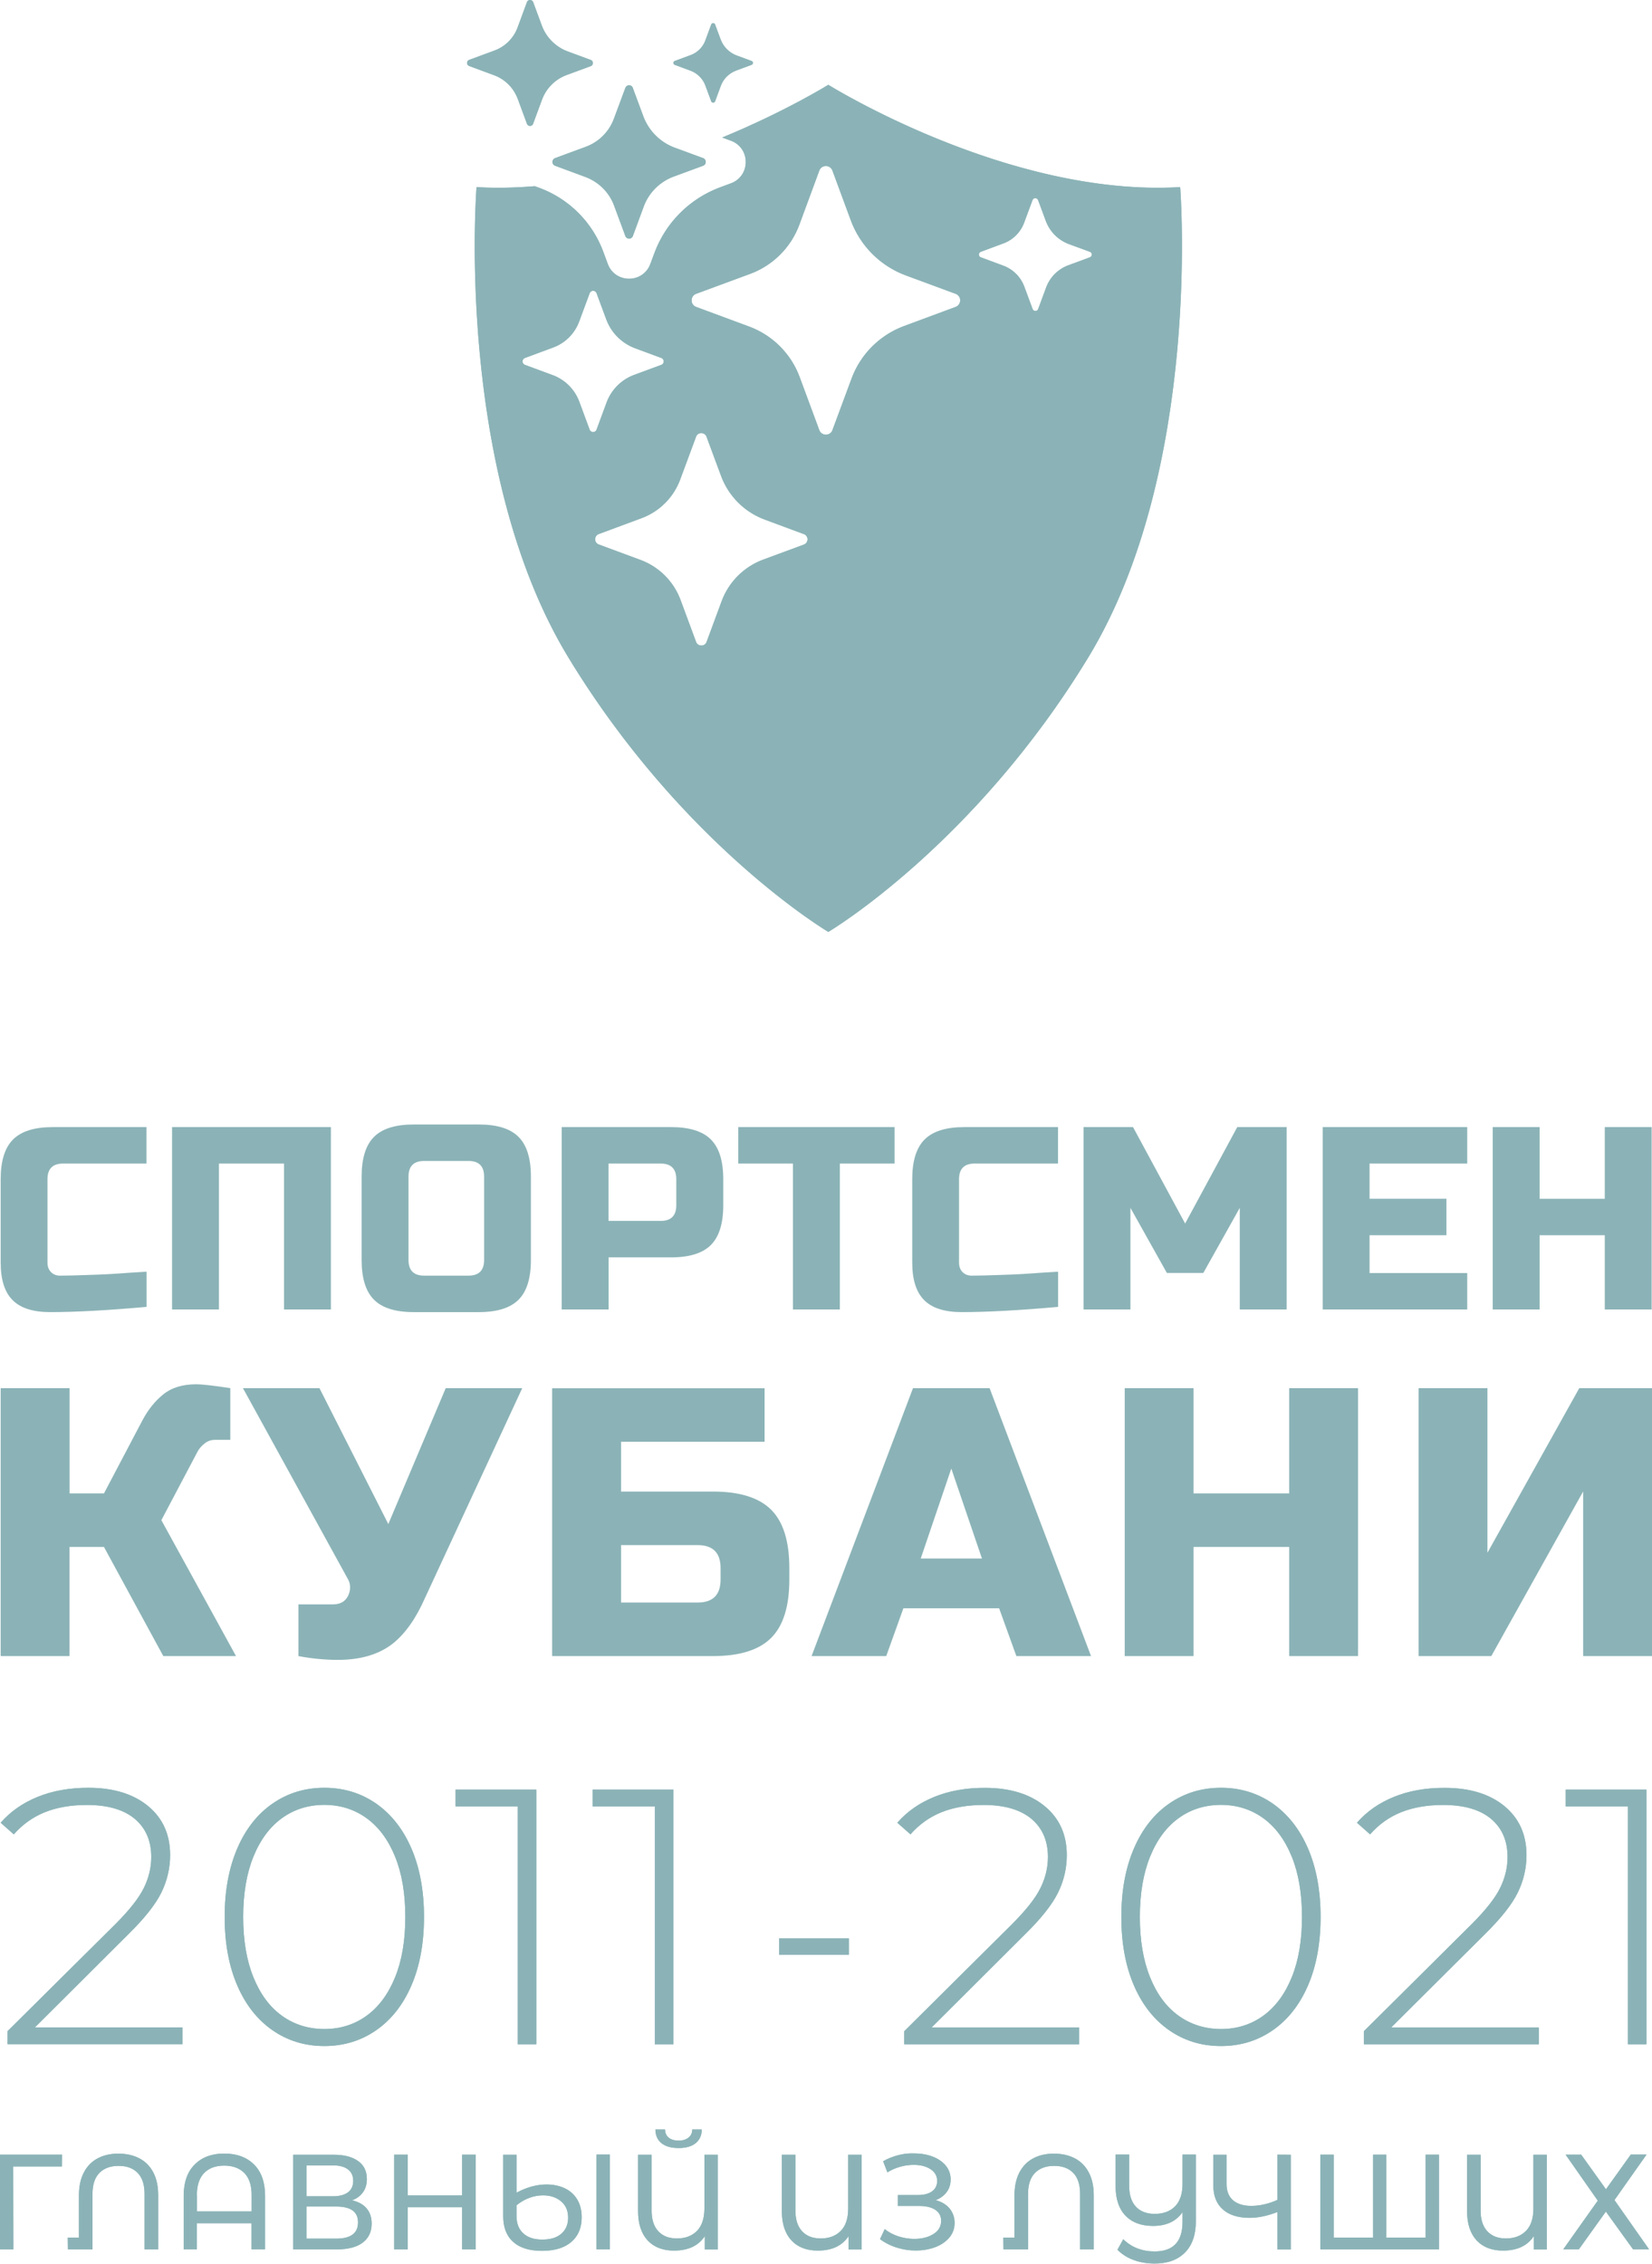 <svg version="1.1" id="Слой_1" xmlns="http://www.w3.org/2000/svg" xmlns:xlink="http://www.w3.org/1999/xlink" x="0" y="0" viewBox="0 0 196.25 268.83" xml:space="preserve"><style/><defs><path id="SVGID_1_" d="M92.55 232.14h8.29v-1.94h-8.29v1.94zm-38.43-19.61v1.99h7.39v28.25h2.2v-30.24h-9.59zm16.28 0v1.99h7.39v28.25H80v-30.24h-9.6zm115.6 0v1.99h7.39v28.25h2.2v-30.24H186zm-181.53.86c-1.77.72-3.23 1.74-4.39 3.07l1.56 1.38c1.04-1.18 2.27-2.06 3.69-2.63 1.43-.57 3.09-.86 4.99-.86 2.48 0 4.37.55 5.68 1.64 1.31 1.1 1.97 2.61 1.97 4.54 0 1.27-.3 2.5-.89 3.69-.59 1.2-1.72 2.63-3.39 4.3L.9 241.21v1.55h20.78v-1.99H4.14l11.14-11.1c1.9-1.87 3.2-3.51 3.89-4.92.69-1.41 1.04-2.9 1.04-4.45 0-2.45-.88-4.39-2.63-5.83-1.76-1.44-4.12-2.16-7.08-2.16-2.26 0-4.26.36-6.03 1.08m29.02 25.99c-1.46-1.05-2.58-2.58-3.39-4.58s-1.21-4.38-1.21-7.15c0-2.76.4-5.15 1.21-7.15s1.94-3.53 3.39-4.58 3.13-1.58 5.03-1.58c1.9 0 3.58.53 5.03 1.58s2.58 2.58 3.39 4.58 1.21 4.38 1.21 7.15c0 2.77-.4 5.15-1.21 7.15-.81 2-1.94 3.53-3.39 4.58s-3.13 1.58-5.03 1.58c-1.9-.01-3.57-.53-5.03-1.58m-1.12-25.19c-1.8 1.25-3.2 3.03-4.19 5.34s-1.49 5.01-1.49 8.12.5 5.82 1.49 8.12 2.39 4.08 4.19 5.33c1.8 1.25 3.85 1.88 6.16 1.88 2.3 0 4.36-.63 6.16-1.88s3.2-3.03 4.19-5.33c.99-2.3 1.49-5.01 1.49-8.12s-.5-5.82-1.49-8.12c-.99-2.3-2.39-4.08-4.19-5.34-1.8-1.25-3.85-1.88-6.16-1.88s-4.36.63-6.16 1.88m78.62-.8c-1.77.72-3.23 1.74-4.39 3.07l1.56 1.38c1.04-1.18 2.27-2.06 3.69-2.63 1.43-.57 3.09-.86 4.99-.86 2.48 0 4.37.55 5.68 1.64 1.31 1.1 1.97 2.61 1.97 4.54 0 1.27-.3 2.5-.89 3.69-.59 1.2-1.72 2.63-3.39 4.3l-12.79 12.7v1.55h20.78v-1.99h-17.54l11.14-11.1c1.9-1.87 3.2-3.51 3.89-4.92s1.04-2.9 1.04-4.45c0-2.45-.88-4.39-2.64-5.83s-4.12-2.16-7.08-2.16c-2.24-.01-4.25.35-6.02 1.07m29.02 25.99c-1.46-1.05-2.59-2.58-3.39-4.58-.81-2-1.21-4.38-1.21-7.15 0-2.76.4-5.15 1.21-7.15.81-2 1.94-3.53 3.39-4.58s3.13-1.58 5.03-1.58 3.58.53 5.03 1.58 2.58 2.58 3.39 4.58 1.21 4.38 1.21 7.15c0 2.77-.4 5.15-1.21 7.15-.81 2-1.94 3.53-3.39 4.58-1.46 1.05-3.13 1.58-5.03 1.58-1.89-.01-3.57-.53-5.03-1.58m-1.12-25.19c-1.8 1.25-3.2 3.03-4.19 5.34-.99 2.3-1.49 5.01-1.49 8.12s.5 5.82 1.49 8.12c.99 2.3 2.39 4.08 4.19 5.33s3.85 1.88 6.16 1.88c2.3 0 4.35-.63 6.15-1.88s3.2-3.03 4.19-5.33 1.49-5.01 1.49-8.12-.5-5.82-1.49-8.12c-.99-2.3-2.39-4.08-4.19-5.34-1.8-1.25-3.85-1.88-6.15-1.88-2.31 0-4.36.63-6.16 1.88m26.7-.8c-1.77.72-3.23 1.74-4.39 3.07l1.56 1.38c1.04-1.18 2.27-2.06 3.69-2.63 1.43-.57 3.09-.86 4.99-.86 2.48 0 4.37.55 5.68 1.64 1.31 1.1 1.97 2.61 1.97 4.54 0 1.27-.3 2.5-.89 3.69-.59 1.2-1.72 2.63-3.39 4.3l-12.79 12.7v1.55h20.78v-1.99h-17.54l11.15-11.1c1.9-1.87 3.2-3.51 3.89-4.92s1.04-2.9 1.04-4.45c0-2.45-.88-4.39-2.63-5.83-1.76-1.44-4.12-2.16-7.08-2.16-2.26-.01-4.27.35-6.04 1.07"/></defs><use xlink:href="#SVGID_1_" overflow="visible" fill="#8bb3b7"/><clipPath id="SVGID_00000091701479743537127050000003098462680848545956_"><use xlink:href="#SVGID_1_" overflow="visible"/></clipPath><path clip-path="url(#SVGID_00000091701479743537127050000003098462680848545956_)" fill="#8bb3b7" d="M.08 212.31h195.5v30.67H.08z"/><defs><path id="SVGID_00000065770910499069529720000002833801018715187853_" d="M74.29 10.44l-1.36 3.66a5.646 5.646 0 01-3.33 3.33l-3.66 1.35c-.21.08-.31.26-.31.45s.1.37.31.45l3.59 1.33c1.59.59 2.85 1.84 3.43 3.43l1.33 3.59c.15.41.74.41.89 0l1.29-3.5a6.02 6.02 0 013.56-3.56l3.5-1.29c.21-.08.31-.26.31-.45 0-.18-.1-.37-.31-.45l-3.37-1.24a6.338 6.338 0 01-3.74-3.74l-1.25-3.37a.467.467 0 00-.45-.31.49.49 0 00-.43.32m8.4 65.79l-1.84-4.97a8.063 8.063 0 00-4.75-4.76l-4.97-1.84c-.57-.21-.57-1.02 0-1.24l5.07-1.88a7.779 7.779 0 004.61-4.61l1.88-5.07c.21-.57 1.02-.57 1.24 0l1.73 4.66c.89 2.4 2.78 4.29 5.18 5.18l4.66 1.73c.57.21.57 1.02 0 1.24l-4.84 1.79a8.365 8.365 0 00-4.93 4.93l-1.79 4.84c-.11.29-.36.43-.62.43-.27 0-.53-.14-.63-.43M70.04 51.01l-1.22-3.3a5.36 5.36 0 00-3.16-3.16l-3.3-1.22a.437.437 0 010-.82l3.37-1.25a5.201 5.201 0 003.07-3.07l1.25-3.37c.14-.38.68-.38.82 0l1.15 3.1c.59 1.6 1.85 2.85 3.44 3.44l3.1 1.15c.38.14.38.68 0 .82l-3.22 1.19a5.537 5.537 0 00-3.28 3.28l-1.19 3.22c-.07.19-.24.29-.41.29s-.35-.11-.42-.3m52.63-14.31l-.98-2.64a4.232 4.232 0 00-2.53-2.52l-2.64-.98c-.31-.11-.31-.54 0-.66l2.69-1a4.147 4.147 0 002.45-2.45l1-2.69c.11-.3.54-.3.66 0l.92 2.48a4.668 4.668 0 002.75 2.75l2.48.91c.31.11.31.54 0 .66l-2.57.95a4.46 4.46 0 00-2.62 2.62l-.95 2.57a.35.35 0 01-.66 0M97.33 51.08L95 44.79a10.167 10.167 0 00-6.01-6.01l-6.29-2.33c-.72-.27-.72-1.29 0-1.56l6.42-2.37c2.7-1 4.84-3.13 5.84-5.84l2.37-6.42a.83.83 0 011.56 0l2.18 5.9c1.12 3.04 3.52 5.43 6.55 6.55l5.9 2.18a.83.83 0 010 1.56l-6.12 2.27a10.568 10.568 0 00-6.24 6.24l-2.27 6.12c-.13.36-.46.54-.78.54s-.65-.18-.78-.54M85.8 16.33l1.03.38c2.35.87 2.35 4.19 0 5.06l-1.29.48a13.236 13.236 0 00-7.8 7.8l-.48 1.29c-.87 2.35-4.19 2.35-5.06 0l-.54-1.46a12.83 12.83 0 00-7.56-7.56l-.57-.21c-2.3.19-4.61.25-6.92.11 0 0-2.67 33.54 10.93 55.89s30.86 32.56 30.86 32.56 17.25-10.21 30.86-32.56c13.61-22.36 10.94-55.89 10.94-55.89-20.41 1.21-41.8-12.15-41.8-12.15s-5.06 3.15-12.6 6.26M84.49 2.91l-.7 1.9c-.3.8-.93 1.43-1.73 1.73l-1.9.7c-.21.08-.21.38 0 .46l1.86.69c.83.31 1.48.96 1.78 1.78l.69 1.86c.08.21.38.21.46 0l.67-1.81c.31-.86.99-1.53 1.85-1.85l1.81-.67c.22-.08.22-.38 0-.46l-1.74-.64c-.9-.33-1.61-1.04-1.94-1.94l-.65-1.75c-.04-.11-.13-.16-.23-.16s-.19.06-.23.16M62.95 0c-.15.01-.29.09-.35.25l-1.11 3.01A4.636 4.636 0 0158.75 6l-3.01 1.11c-.34.13-.34.61 0 .73l2.95 1.09c1.31.48 2.33 1.51 2.82 2.82l1.09 2.95c.12.34.61.34.73 0l1.06-2.87c.5-1.35 1.57-2.42 2.92-2.92l2.87-1.06c.34-.13.34-.61 0-.73L67.42 6.1a5.228 5.228 0 01-3.06-3.08L63.34.26a.372.372 0 00-.35-.25L62.95 0z"/></defs><use xlink:href="#SVGID_00000065770910499069529720000002833801018715187853_" overflow="visible" fill="#8bb3b7"/><clipPath id="SVGID_00000056398385578529058640000005893624500365811121_"><use xlink:href="#SVGID_00000065770910499069529720000002833801018715187853_" overflow="visible"/></clipPath><path clip-path="url(#SVGID_00000056398385578529058640000005893624500365811121_)" fill="#8bb3b7" d="M53.94 0h88.94v110.67H53.94z"/><path d="M52.95 164.85l-6.82 16.14-8.18-16.14h-9.09l12.5 22.73c.15.27.23.59.23.93 0 .35-.08.67-.23.98-.33.7-.94 1.04-1.82 1.04h-4.09v6.14c1.61.3 3.17.45 4.68.45 2.7 0 4.86-.64 6.5-1.91 1.49-1.18 2.76-2.97 3.82-5.36l11.59-25h-9.09zm20.83 18.64h9.09c1.82 0 2.73.91 2.73 2.73v1.36c0 1.82-.91 2.73-2.73 2.73h-9.09v-6.82zm-8.19-18.64v31.82h19.09c3.18 0 5.49-.72 6.93-2.16s2.16-3.75 2.16-6.93v-1.36c0-3.18-.72-5.49-2.16-6.93-1.44-1.44-3.75-2.16-6.93-2.16h-10.9v-5.91h17.05v-6.36H65.59v-.01zm47.42 9.55l3.64 10.68h-7.27l3.63-10.68zm-4.55-9.55l-12.05 31.82h8.87l2.04-5.68h11.37l2.05 5.68h8.87l-12.05-31.82h-9.1zm44.69 0v12.5h-11.36v-12.5h-8.18v31.82h8.18v-12.96h11.36v12.96h8.18v-31.82h-8.18zm34.46 0L176.7 184.4v-19.55h-8.18v31.82h8.64l10.91-19.55v19.55h8.18v-31.82h-8.64zm-168.23.75c-.99.8-1.81 1.84-2.48 3.11l-4.55 8.64H8.27v-12.5H.08v31.82h8.18v-12.96h4.09l7.05 12.96h8.64l-8.87-16.14 4.32-8.18c.18-.33.45-.64.82-.93.36-.29.77-.43 1.23-.43h1.82v-6.14c-1.97-.3-3.33-.46-4.09-.46-1.61.01-2.91.41-3.89 1.21M6.27 133.85c-2.17 0-3.74.49-4.72 1.47s-1.47 2.55-1.47 4.72v9.9c0 2.02.47 3.51 1.42 4.46.95.95 2.43 1.42 4.46 1.42 3.03 0 6.85-.21 11.45-.62v-4.18c-1.34.08-2.46.15-3.36.22-.9.06-1.63.1-2.2.12l-1.69.06c-.56.02-1.09.04-1.61.05-.52.01-.99.02-1.42.02-.43 0-.79-.14-1.07-.42s-.42-.66-.42-1.13v-9.9c0-1.24.62-1.86 1.86-1.86h9.9v-4.33H6.27zm14.17 0v21.66h5.57v-17.33h7.73v17.33h5.57v-21.66H20.44zm51.85 4.33h6.19c1.24 0 1.86.62 1.86 1.86v3.09c0 1.24-.62 1.86-1.86 1.86h-6.19v-6.81zm-5.56-4.33v21.66h5.57v-6.19h7.43c2.17 0 3.74-.49 4.72-1.47s1.47-2.55 1.47-4.72v-3.09c0-2.17-.49-3.74-1.47-4.72s-2.55-1.47-4.72-1.47h-13zm20.97 0v4.33h6.5v17.33h5.57v-17.33h6.5v-4.33H87.7zm26.86 0c-2.17 0-3.74.49-4.72 1.47s-1.47 2.55-1.47 4.72v9.9c0 2.02.47 3.51 1.42 4.46.95.95 2.43 1.42 4.46 1.42 3.03 0 6.85-.21 11.45-.62v-4.18c-1.34.08-2.46.15-3.36.22-.9.06-1.63.1-2.2.12l-1.69.06c-.56.02-1.09.04-1.61.05-.52.01-.99.02-1.42.02s-.79-.14-1.07-.42-.42-.66-.42-1.13v-9.9c0-1.24.62-1.86 1.86-1.86h9.9v-4.33h-11.13zm32.42 0l-6.19 11.45-6.19-11.45h-5.88v21.66h5.57v-12.07l4.33 7.73h4.33l4.33-7.73v12.07h5.57v-21.66h-5.87zm10.15 0v21.66h17.17v-4.33h-11.6v-4.49h9.13v-4.33h-9.13v-4.18h11.6v-4.33h-17.17zm33.51 0v8.51h-7.74v-8.51h-5.57v21.66h5.57v-8.82h7.74v8.82h5.57v-21.66h-5.57zM48.53 149.63v-9.9c0-1.24.62-1.86 1.86-1.86h5.26c1.24 0 1.86.62 1.86 1.86v9.9c0 1.24-.62 1.86-1.86 1.86h-5.26c-1.24 0-1.86-.62-1.86-1.86m.62-16.09c-2.17 0-3.74.49-4.72 1.47s-1.47 2.55-1.47 4.72v9.9c0 2.17.49 3.74 1.47 4.72s2.55 1.47 4.72 1.47h7.73c2.17 0 3.74-.49 4.72-1.47s1.47-2.55 1.47-4.72v-9.9c0-2.17-.49-3.74-1.47-4.72s-2.55-1.47-4.72-1.47h-7.73z" fill="#8bb3b7"/><defs><path id="SVGID_00000122722711292444270470000001784682419769455253_" d="M0 255.88v11.25h1.59l-.02-9.85h5.78l.02-1.4H0zm36.42 6.16h3.52c.86 0 1.5.15 1.94.46.43.31.65.78.65 1.42 0 1.29-.86 1.93-2.59 1.93h-3.52v-3.81zm0-4.89h3.13c.77 0 1.37.16 1.78.47.42.32.63.77.63 1.37s-.21 1.05-.62 1.36-1.01.47-1.79.47h-3.13v-3.67zm-1.59-1.27v11.25h5.14c1.36 0 2.4-.27 3.11-.8.71-.54 1.07-1.29 1.07-2.27 0-.73-.2-1.32-.59-1.79s-.97-.79-1.73-.97c.56-.21.99-.54 1.29-.96.31-.43.46-.95.46-1.56 0-.93-.34-1.65-1.04-2.14-.69-.5-1.65-.75-2.88-.75h-4.83v-.01zm20.07 0v4.84h-6.46v-4.84h-1.61v11.25h1.61v-5.01h6.46v5.01h1.61v-11.25H54.9zm7.27 9.35c-.54-.49-.81-1.18-.81-2.07v-1.27c.47-.38.98-.68 1.52-.88s1.08-.3 1.63-.3c.87 0 1.58.24 2.14.71s.84 1.12.84 1.94c0 .8-.27 1.44-.8 1.9-.53.47-1.28.7-2.23.7-1 .01-1.75-.24-2.29-.73m-2.39-9.35v7.31c0 1.33.4 2.35 1.19 3.05.79.71 1.93 1.06 3.42 1.06s2.65-.35 3.47-1.05 1.24-1.68 1.24-2.93c0-.81-.17-1.52-.52-2.1-.35-.59-.84-1.04-1.47-1.34-.63-.3-1.36-.46-2.17-.46-1.19 0-2.38.33-3.58.98v-4.51h-1.58v-.01zm11.08 11.24h1.59v-11.25h-1.59v11.25zm12.82-11.24v6.38c0 1.18-.3 2.07-.88 2.67-.59.6-1.39.9-2.39.9-.93 0-1.67-.28-2.2-.85-.54-.57-.8-1.39-.8-2.47v-6.62H75.8v6.67c0 1.51.38 2.67 1.13 3.49.76.81 1.8 1.22 3.14 1.22 1.68 0 2.9-.57 3.66-1.72v1.59h1.54v-11.25h-1.59v-.01zm17.08 0v6.38c0 1.18-.29 2.07-.88 2.67s-1.39.9-2.39.9c-.93 0-1.67-.28-2.2-.85s-.8-1.39-.8-2.47v-6.62h-1.61v6.67c0 1.51.38 2.67 1.13 3.49.76.81 1.8 1.22 3.14 1.22 1.68 0 2.9-.57 3.66-1.72v1.59h1.54v-11.25h-1.59v-.01zm39.72 0v3.45c0 1.19-.3 2.08-.88 2.68-.59.6-1.4.9-2.43.9-.95 0-1.7-.29-2.23-.85-.53-.57-.8-1.4-.8-2.49v-3.7h-1.61v3.76c0 1.51.39 2.67 1.17 3.49.78.81 1.88 1.22 3.29 1.22 1.57 0 2.74-.55 3.49-1.64v1.14c0 2.36-1.1 3.53-3.31 3.53-1.5 0-2.74-.48-3.73-1.45l-.69 1.25c.51.52 1.15.93 1.9 1.21s1.59.43 2.51.43c1.53 0 2.73-.43 3.6-1.3.87-.87 1.3-2.12 1.3-3.74v-7.9h-1.58v.01zm11.27 0v5.37c-1.04.47-2.08.71-3.12.71-.93 0-1.65-.23-2.16-.67-.51-.45-.76-1.09-.76-1.93v-3.47h-1.57v3.65c0 1.23.38 2.18 1.13 2.84.75.67 1.82 1 3.19 1 1.01 0 2.1-.23 3.29-.69v4.45h1.59v-11.25l-1.59-.01zm17.61 0v9.85h-4.68v-9.85h-1.57v9.85h-4.67v-9.85h-1.59v11.25h14.09v-11.25h-1.58zm12.8 0v6.38c0 1.18-.29 2.07-.88 2.67-.59.6-1.39.9-2.39.9-.93 0-1.66-.28-2.2-.85-.53-.57-.8-1.39-.8-2.47v-6.62h-1.61v6.67c0 1.51.38 2.67 1.13 3.49.76.81 1.8 1.22 3.14 1.22 1.68 0 2.9-.57 3.66-1.72v1.59h1.54v-11.25h-1.59v-.01zm11.56 0l-2.94 4.11-2.94-4.11h-1.85l3.82 5.46-4.1 5.78h1.85l3.21-4.48 3.23 4.48h1.9l-4.11-5.85 3.81-5.4h-1.88v.01zm-182.1.43c-.71.37-1.26.93-1.65 1.67-.39.74-.59 1.64-.59 2.7v5.05H8.05l.02 1.4h2.92v-6.6c0-1.09.27-1.92.82-2.48.55-.56 1.31-.84 2.28-.84.98 0 1.73.28 2.27.84s.81 1.39.81 2.48v6.6h1.62v-6.44c0-1.06-.19-1.96-.58-2.7-.39-.74-.94-1.3-1.65-1.67-.71-.37-1.53-.56-2.47-.56-.94-.01-1.77.18-2.47.55m11.77 4.35c0-1.15.29-2.01.86-2.6s1.37-.88 2.39-.88 1.81.3 2.39.88c.57.59.86 1.46.86 2.6v1.96H23.4v-1.96h-.01zm-.27-3.6c-.87.87-1.3 2.12-1.3 3.75v6.31h1.57v-3.1h6.49v3.1h1.61v-6.31c0-1.63-.43-2.88-1.3-3.75-.87-.87-2.05-1.31-3.55-1.31-1.48 0-2.65.43-3.52 1.31m99.64-.75c-.71.37-1.26.93-1.65 1.67-.39.74-.59 1.64-.59 2.7v5.05h-1.33l.02 1.4h2.92v-6.6c0-1.09.27-1.92.82-2.48s1.31-.84 2.28-.84 1.73.28 2.27.84c.54.56.81 1.39.81 2.48v6.6h1.62v-6.44c0-1.06-.2-1.96-.59-2.7-.39-.74-.94-1.3-1.65-1.67-.71-.37-1.53-.56-2.47-.56-.93-.01-1.76.18-2.46.55m-16.05-.37c-.63.16-1.23.4-1.8.72l.51 1.32c.48-.3.99-.52 1.53-.67.54-.15 1.07-.22 1.6-.22.8 0 1.47.17 1.99.51s.79.81.79 1.4c0 .52-.2.93-.6 1.23-.4.29-.96.44-1.68.44h-2.39v1.3h2.51c.83 0 1.48.15 1.94.46s.69.74.69 1.31c0 .66-.31 1.19-.92 1.57s-1.37.57-2.27.57c-.62 0-1.24-.1-1.85-.29s-1.16-.48-1.66-.87l-.56 1.19c.61.45 1.29.79 2.02 1.01.74.23 1.48.34 2.23.34.82 0 1.59-.13 2.29-.39s1.26-.64 1.69-1.14c.42-.5.63-1.08.63-1.74s-.2-1.23-.59-1.71c-.4-.48-.95-.81-1.66-1 .56-.21.99-.54 1.31-.96.32-.43.47-.93.47-1.49 0-.63-.19-1.18-.58-1.65s-.92-.83-1.58-1.08-1.39-.37-2.19-.37a6.36 6.36 0 00-1.87.21m-24.47-3.05c-.01.42-.16.74-.46.97-.29.23-.68.35-1.16.35-.5 0-.9-.12-1.18-.35-.28-.23-.43-.56-.44-.97h-1.14c.01.71.25 1.25.73 1.63s1.15.57 2.03.57c.87 0 1.54-.19 2.02-.58.48-.39.72-.93.73-1.62h-1.13z"/></defs><use xlink:href="#SVGID_00000122722711292444270470000001784682419769455253_" overflow="visible" fill="#8bb3b7"/><clipPath id="SVGID_00000153700486926698705560000005693407766757114518_"><use xlink:href="#SVGID_00000122722711292444270470000001784682419769455253_" overflow="visible"/></clipPath><path clip-path="url(#SVGID_00000153700486926698705560000005693407766757114518_)" fill="#8bb3b7" d="M0 252.89h195.9v15.94H0z"/></svg>